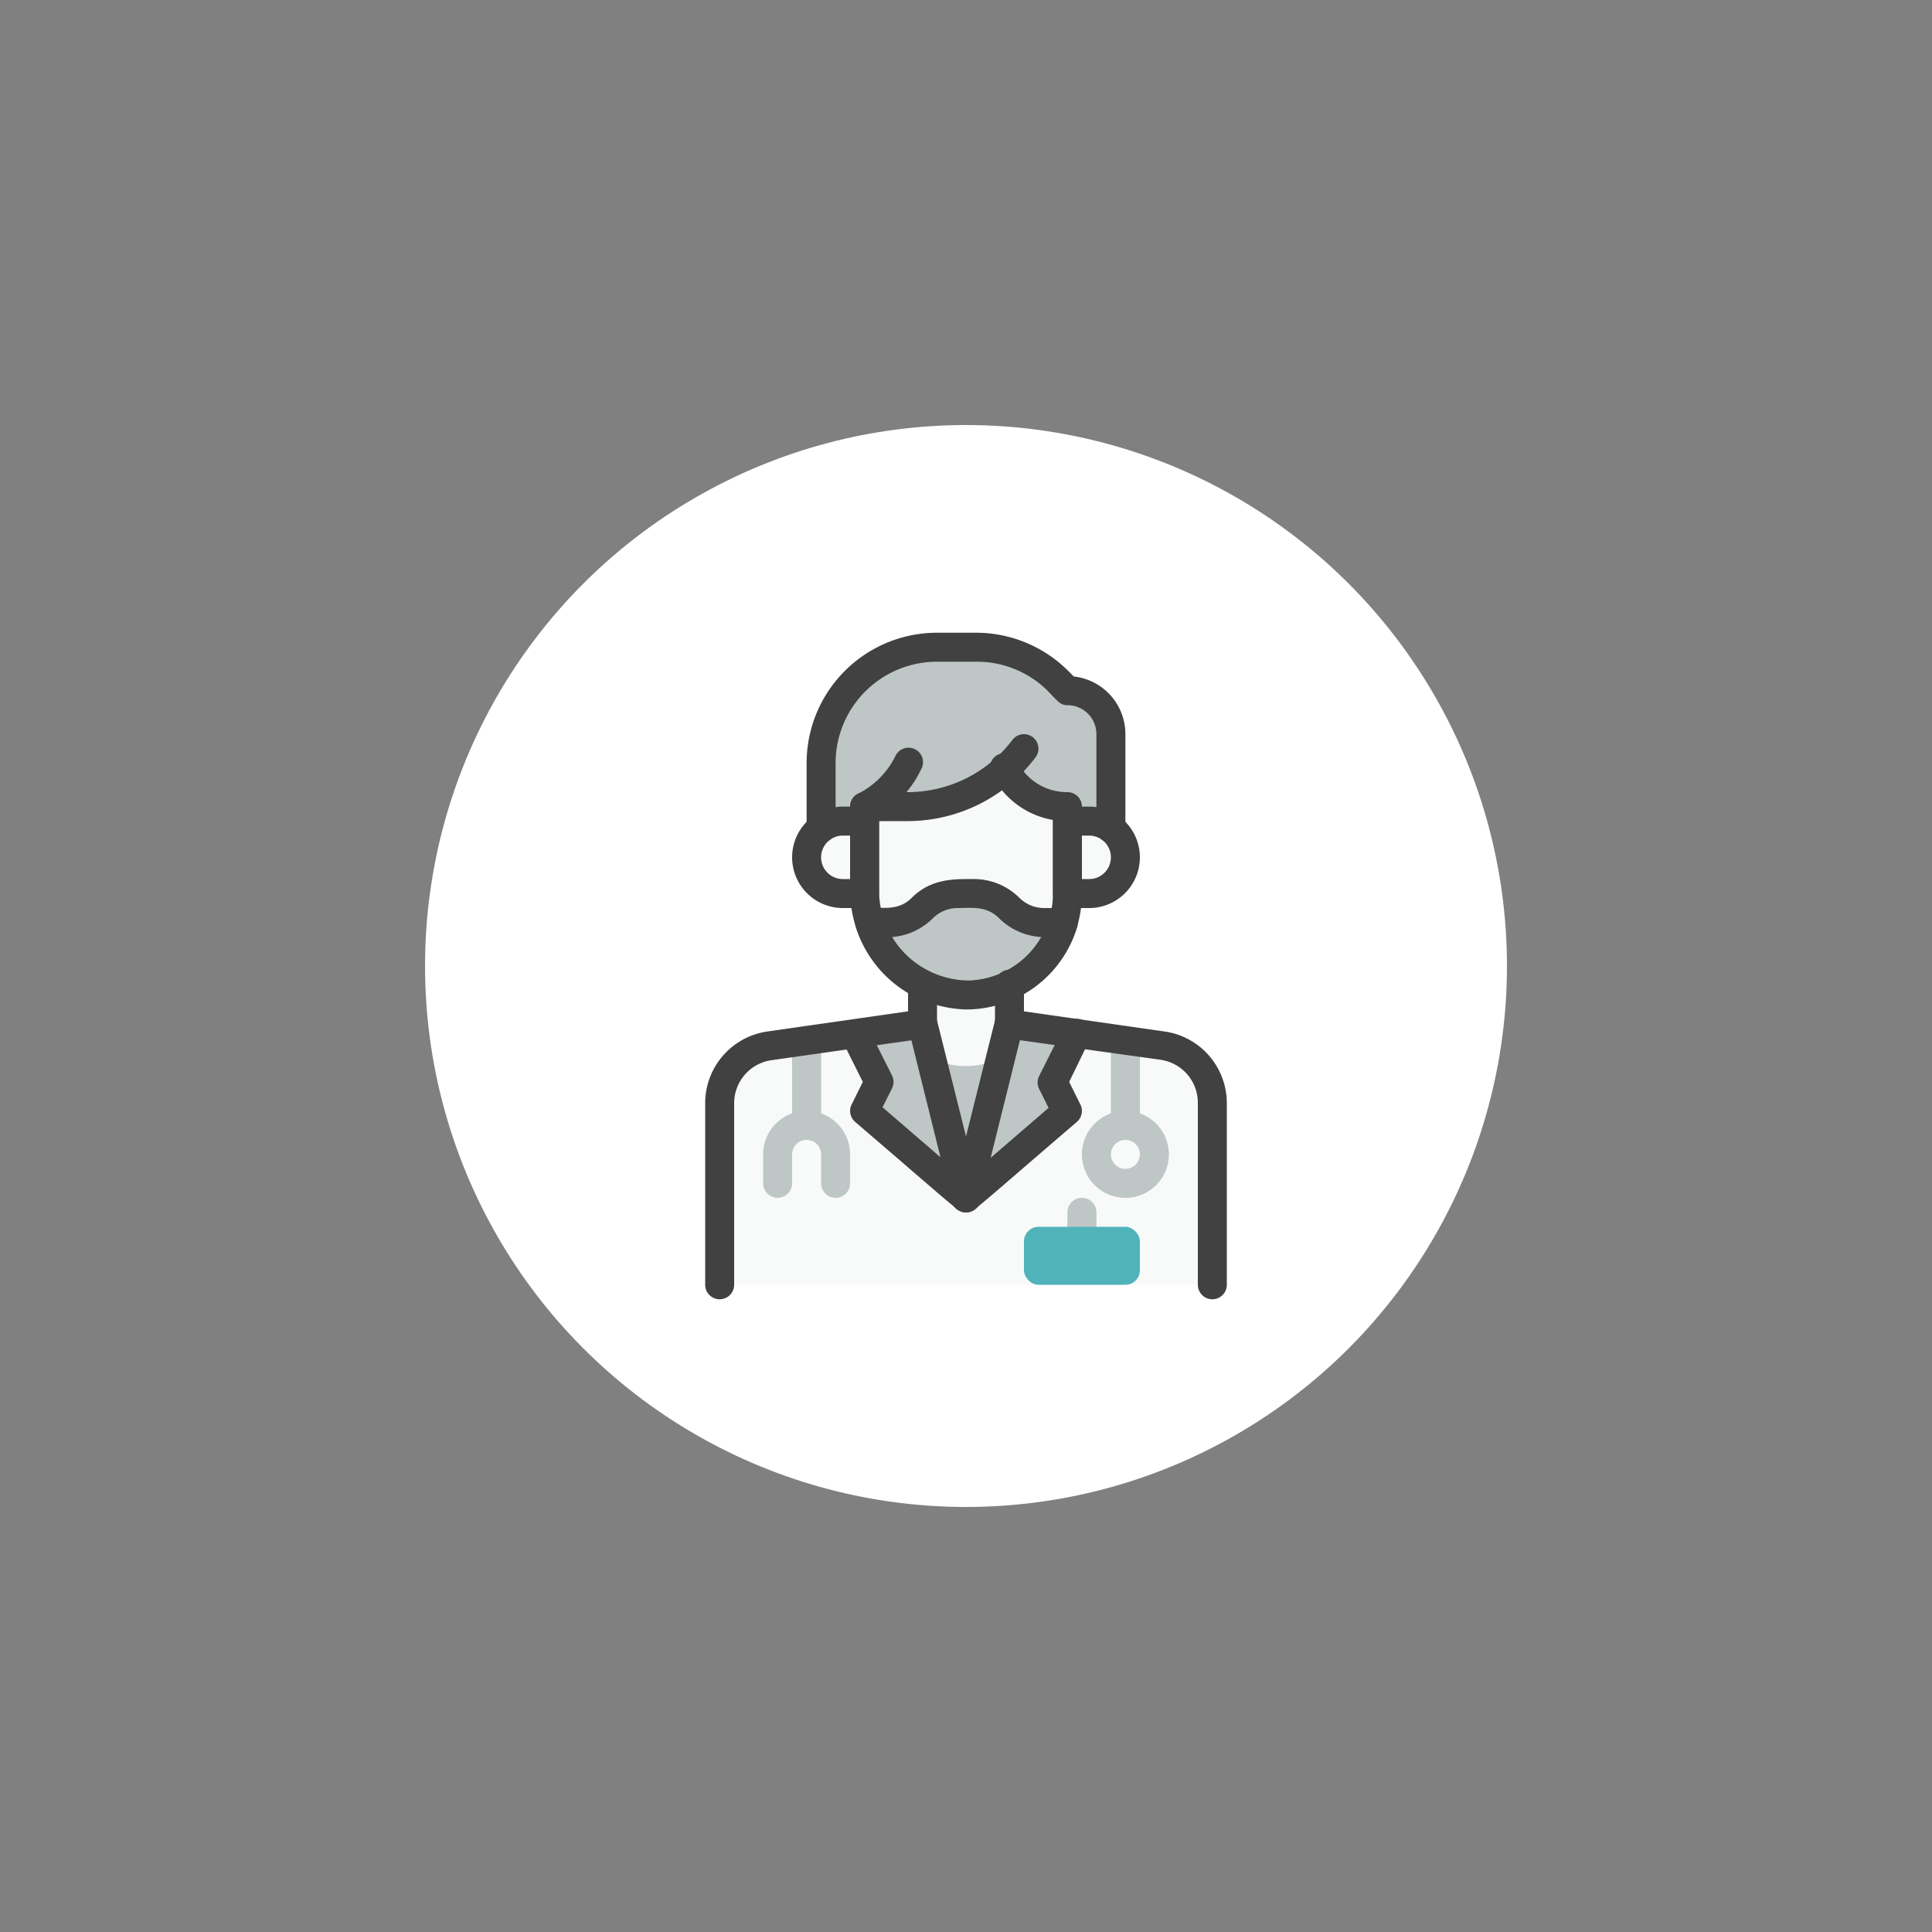 <svg id="SvgjsSvg1230" width="288" height="288" xmlns="http://www.w3.org/2000/svg" version="1.1" xmlns:xlink="http://www.w3.org/1999/xlink" xmlns:svgjs="http://svgjs.com/svgjs"><rect width="100%" height="100%" fill="#808080" stroke="none"/><circle id="SvgjsCircle1254" r="144" cx="144" cy="144" transform="matrix(0.56,0,0,0.56,63.36,63.36)" fill="#ffffff"></circle><defs id="SvgjsDefs1231"></defs><g id="SvgjsG1232" transform="matrix(0.36,0,0,0.36,92.16,92.16)"><svg xmlns="http://www.w3.org/2000/svg" viewBox="0 0 48 48" width="288" height="288"><path fill="#bec6c6" d="M34 8v6.5c-.79-.6-1.42-.5-3-.5v-1a4.83 4.83 0 0 1-4.29-2.59A10 10 0 0 1 20 13h-3v1c-1.64 0-2.21-.1-3 .5V10a8 8 0 0 1 8-8h2.69a8 8 0 0 1 5.65 2.34L31 5a3 3 0 0 1 3 3Z" class="colorbec6c6 svgShape"></path><path fill="#f8f9f9" d="M17 14v5h-1.5a2.5 2.5 0 1 1 0-5zm18 2.5a2.5 2.5 0 0 1-2.5 2.5H31v-5h1.5a2.49 2.49 0 0 1 2.5 2.5z" class="colorf8f9f9 svgShape"></path><path fill="#f8f9f9" d="M31 13v6a7 7 0 0 1-2 5c-4.53 4.43-12 1.07-12-5.29V13h3a10 10 0 0 0 6.71-2.59A4.83 4.83 0 0 0 31 13Z" class="colorf8f9f9 svgShape"></path><path fill="#bec6c6" d="M30.71 21a6.94 6.94 0 0 1-13.33 0c1.27 0 2.47.15 3.62-1a3.41 3.41 0 0 1 2.41-1c1.27 0 2.46-.13 3.59 1s2.37 1 3.71 1Z" class="colorbec6c6 svgShape"></path><path fill="#414141" d="M24 27a8.1 8.1 0 0 1-7.6-5.69 1 1 0 0 1 .14-.9c.7-1 2.36.24 3.72-1.12s3-1.29 4.3-1.29a4.45 4.45 0 0 1 3.12 1.29 2.43 2.43 0 0 0 1.7.71h1.3a1 1 0 0 1 1 1.28A8 8 0 0 1 24 27Zm-5.12-5a5.91 5.91 0 0 0 10.32 0 4.5 4.5 0 0 1-2.91-1.29c-.87-.88-1.9-.71-2.88-.71a2.43 2.43 0 0 0-1.7.71 4.49 4.49 0 0 1-2.8 1.29Z" class="color414141 svgShape"></path><path fill="#f8f9f9" d="M41 33.47V46H7V33.47a4 4 0 0 1 3.43-4L21 28v-2.74a6.74 6.74 0 0 0 6 .07V28l10.57 1.51A4 4 0 0 1 41 33.47Z" class="colorf8f9f9 svgShape"></path><path fill="#bec6c6" d="M35 36a1 1 0 0 1-1-1v-5.86a1 1 0 0 1 2 0V35a1 1 0 0 1-1 1zm-22 0a1 1 0 0 1-1-1v-5.86a1 1 0 0 1 2 0V35a1 1 0 0 1-1 1z" class="colorbec6c6 svgShape"></path><path fill="#bec6c6" d="M15 40a1 1 0 0 1-1-1v-2a1 1 0 0 0-2 0v2a1 1 0 0 1-2 0v-2a3 3 0 0 1 6 0v2a1 1 0 0 1-1 1zm12-10-3 10-3-10a5.41 5.41 0 0 0 6 0z" class="colorbec6c6 svgShape"></path><path fill="#bec6c6" d="m17 34 1-2-1.67-3.33L21 28l3 12-7-6zM30 32l1 2-7 6 3-12 4.67.67L30 32z" class="colorbec6c6 svgShape"></path><path fill="#414141" d="M34 15.5a1 1 0 0 1-1-1V8a2 2 0 0 0-2-2c-.46 0-.6-.19-1.37-1a6.94 6.94 0 0 0-4.94-2H22a7 7 0 0 0-7 7v4.5a1 1 0 0 1-2 0V10a9 9 0 0 1 9-9h2.69a9 9 0 0 1 6.36 2.63l.39.39A4 4 0 0 1 35 8v6.5a1 1 0 0 1-1 1Z" class="color414141 svgShape"></path><path fill="#414141" d="M17 20h-1.5a3.5 3.5 0 0 1 0-7H17a1 1 0 0 1 1 1v5a1 1 0 0 1-1 1zm-1.5-5a1.5 1.5 0 0 0 0 3h.5v-3zm17 5H31a1 1 0 0 1-1-1v-5a1 1 0 0 1 1-1h1.5a3.5 3.5 0 0 1 0 7zm-.5-2h.5a1.5 1.5 0 0 0 0-3H32z" class="color414141 svgShape"></path><path fill="#414141" d="M24 27a8.23 8.23 0 0 1-8-8.29V13a1 1 0 0 1 2 0v5.71A6.23 6.23 0 0 0 24.2 25a6 6 0 0 0 5.8-6v-5.08a5.83 5.83 0 0 1-4.18-3.05A1 1 0 1 1 27.6 10a3.82 3.82 0 0 0 3.4 2 1 1 0 0 1 1 1v6a8 8 0 0 1-8 8Z" class="color414141 svgShape"></path><path fill="#414141" d="M20 14h-3a1 1 0 0 1-.45-1.89 5.76 5.76 0 0 0 2.56-2.56 1 1 0 1 1 1.78.9 7 7 0 0 1-1 1.55 9.06 9.06 0 0 0 7.31-3.6 1 1 0 1 1 1.6 1.2A11.08 11.08 0 0 1 20 14zm4 27c-.52 0-.08.25-7.65-6.24a1 1 0 0 1-.24-1.21l.77-1.55-1.44-2.88a1 1 0 0 1 1.78-.9l1.67 3.33a1 1 0 0 1 0 .9l-.65 1.3 4 3.45-2.24-9a1 1 0 1 1 2-.44l3 12A1 1 0 0 1 24 41z" class="color414141 svgShape"></path><path fill="#414141" d="M24 41a1 1 0 0 1-1-1.24l3-12a1 1 0 1 1 1.94.48l-2.24 9 4-3.45-.65-1.3a1 1 0 0 1 0-.9l1.67-3.33a1 1 0 1 1 1.78.9L31.12 32l.77 1.55a1 1 0 0 1-.24 1.21C24.09 41.24 24.53 41 24 41zM7 47a1 1 0 0 1-1-1V33.47a5 5 0 0 1 4.29-4.95L20 27.13v-1.87a1 1 0 0 1 2 0V28a1 1 0 0 1-.86 1l-10.56 1.5a3 3 0 0 0-2.58 3V46a1 1 0 0 1-1 1z" class="color414141 svgShape"></path><path fill="#414141" d="M41 47a1 1 0 0 1-1-1V33.47a3 3 0 0 0-2.58-3L26.86 29a1 1 0 0 1-.86-1v-2.74a1 1 0 0 1 2 0v1.87l9.71 1.39A5 5 0 0 1 42 33.47V46a1 1 0 0 1-1 1Z" class="color414141 svgShape"></path><path fill="#bec6c6" d="M32 43a1 1 0 0 1-1-1v-1a1 1 0 0 1 2 0v1a1 1 0 0 1-1 1Z" class="colorbec6c6 svgShape"></path><rect width="8" height="4" x="28" y="42" fill="#50b3ba" rx="1" class="color6457ff svgShape"></rect><path fill="#bec6c6" d="M35 40a3 3 0 1 1 3-3 3 3 0 0 1-3 3Zm0-4a1 1 0 1 0 1 1 1 1 0 0 0-1-1Z" class="colorbec6c6 svgShape"></path></svg></g></svg>